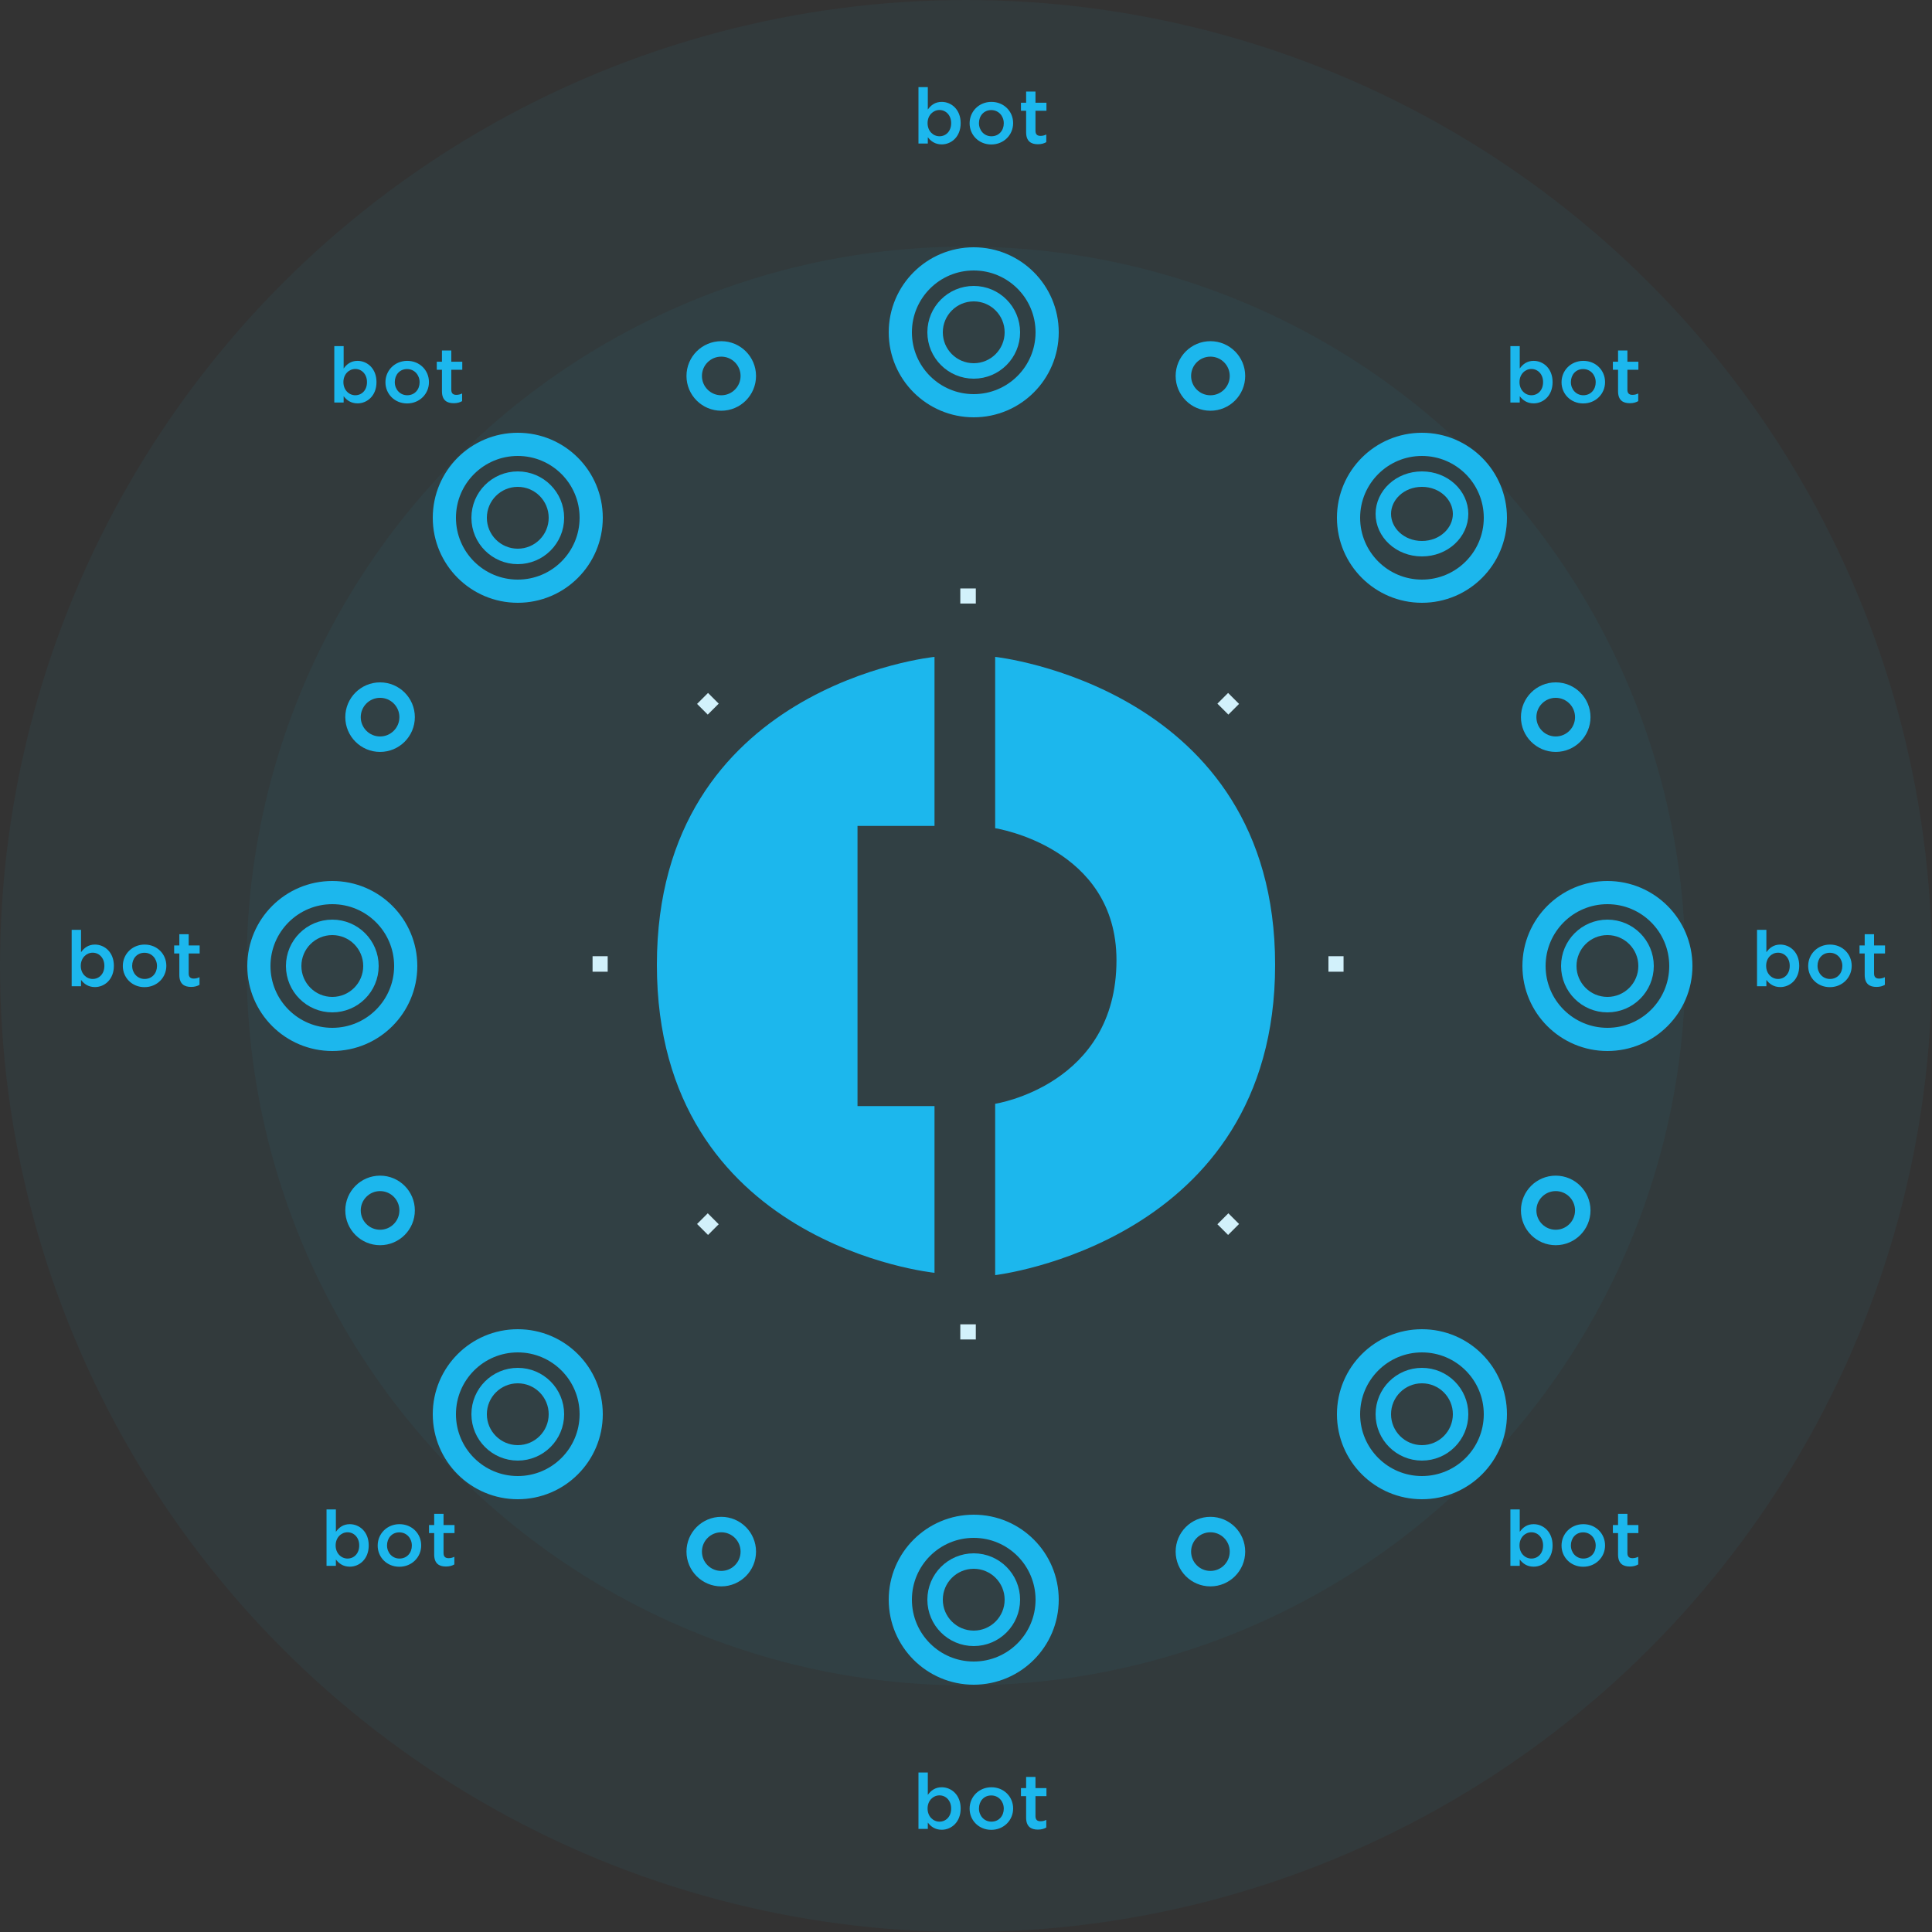 <svg width="250" height="250" viewBox="0 0 250 250" fill="none" xmlns="http://www.w3.org/2000/svg">
<rect x="0" y="0" width="250" height="250" fill="#333333" stroke="none"/>
<circle cx="125" cy="125" r="125" fill="#1CB7ED" fill-opacity="0.05"/>
<circle cx="125" cy="125" r="93.085" fill="#1CB7ED" fill-opacity="0.05"/>
<path fill-rule="evenodd" clip-rule="evenodd" d="M120.925 106.873V85C120.925 85 85 88.596 85 124.85C85 161.105 120.925 164.7 120.925 164.7V143.127H110.962V106.873H120.925ZM128.774 107.172V85C128.774 85 165 88.895 165 124.85C165 160.805 128.774 165 128.774 165V142.828C128.774 142.828 144.472 140.433 144.472 124.251C144.472 109.569 128.774 107.172 128.774 107.172Z" fill="#1CB7ED"/>
<path fill-rule="evenodd" clip-rule="evenodd" d="M60.866 58.044C60.089 58.795 59.324 59.559 58.573 60.337C58.892 59.903 59.246 59.49 59.635 59.102C60.021 58.715 60.433 58.362 60.866 58.044ZM126.27 78.101H124.263V76.145H126.27V78.101ZM91.619 89.667L90.2 91.086L91.583 92.469L93.002 91.051L91.619 89.667ZM158.915 89.667L157.531 91.051L158.95 92.469L160.334 91.086L158.915 89.667ZM78.634 125.738H76.678V123.731H78.634V125.738ZM173.856 125.738H171.899V123.731H173.856V125.738ZM158.95 157L157.532 158.418L158.915 159.801L160.334 158.382L158.95 157ZM91.583 157L90.2 158.382L91.619 159.801L93.002 158.418L91.583 157ZM126.27 173.324H124.263V171.367H126.27V173.324Z" fill="#D2F1FB"/>
<circle cx="126" cy="43" r="9.5" stroke="#1CB7ED" stroke-width="3"/>
<circle cx="126" cy="43" r="5" stroke="#1CB7ED" stroke-width="2"/>
<circle cx="156.628" cy="48.649" r="3.5" stroke="#1CB7ED" stroke-width="2"/>
<circle cx="201.309" cy="92.798" r="3.5" stroke="#1CB7ED" stroke-width="2"/>
<circle cx="201.309" cy="156.628" r="3.5" stroke="#1CB7ED" stroke-width="2"/>
<circle cx="49.181" cy="92.798" r="3.5" stroke="#1CB7ED" stroke-width="2"/>
<circle cx="49.181" cy="156.628" r="3.5" stroke="#1CB7ED" stroke-width="2"/>
<circle cx="93.33" cy="48.649" r="3.5" stroke="#1CB7ED" stroke-width="2"/>
<circle cx="156.628" cy="200.777" r="3.5" stroke="#1CB7ED" stroke-width="2"/>
<circle cx="93.33" cy="200.777" r="3.5" stroke="#1CB7ED" stroke-width="2"/>
<circle cx="184" cy="67" r="9.5" stroke="#1CB7ED" stroke-width="3"/>
<path d="M189 66.5C189 68.905 186.845 71 184 71C181.155 71 179 68.905 179 66.5C179 64.095 181.155 62 184 62C186.845 62 189 64.095 189 66.5Z" stroke="#1CB7ED" stroke-width="2"/>
<circle cx="208" cy="125" r="9.5" stroke="#1CB7ED" stroke-width="3"/>
<circle cx="208" cy="125" r="5" stroke="#1CB7ED" stroke-width="2"/>
<circle cx="184" cy="183" r="9.5" stroke="#1CB7ED" stroke-width="3"/>
<circle cx="184" cy="183" r="5" stroke="#1CB7ED" stroke-width="2"/>
<circle cx="126" cy="207" r="9.5" stroke="#1CB7ED" stroke-width="3"/>
<circle cx="126" cy="207" r="5" stroke="#1CB7ED" stroke-width="2"/>
<circle cx="67" cy="183" r="9.5" stroke="#1CB7ED" stroke-width="3"/>
<circle cx="67" cy="183" r="5" stroke="#1CB7ED" stroke-width="2"/>
<circle cx="43" cy="125" r="9.5" stroke="#1CB7ED" stroke-width="3"/>
<circle cx="43" cy="125" r="5" stroke="#1CB7ED" stroke-width="2"/>
<circle cx="67" cy="67" r="9.5" stroke="#1CB7ED" stroke-width="3"/>
<circle cx="67" cy="67" r="5" stroke="#1CB7ED" stroke-width="2"/>
<path d="M121.859 236.77C123.109 236.77 124.309 235.78 124.309 234.03V234.01C124.309 232.25 123.099 231.27 121.859 231.27C120.999 231.27 120.449 231.71 120.059 232.26V229.36H118.849V236.66H120.059V235.84C120.429 236.33 120.979 236.77 121.859 236.77ZM121.569 235.72C120.749 235.72 120.029 235.04 120.029 234.03V234.01C120.029 233 120.749 232.32 121.569 232.32C122.389 232.32 123.079 232.99 123.079 234.01V234.03C123.079 235.07 122.399 235.72 121.569 235.72ZM128.268 236.78C129.898 236.78 131.098 235.53 131.098 234.03V234.01C131.098 232.5 129.908 231.27 128.288 231.27C126.668 231.27 125.468 232.52 125.468 234.03V234.05C125.468 235.55 126.658 236.78 128.268 236.78ZM128.288 235.72C127.348 235.72 126.678 234.95 126.678 234.03V234.01C126.678 233.09 127.298 232.33 128.268 232.33C129.218 232.33 129.888 233.1 129.888 234.03V234.05C129.888 234.96 129.268 235.72 128.288 235.72ZM134.3 236.75C134.76 236.75 135.09 236.65 135.39 236.48V235.49C135.15 235.61 134.91 235.67 134.64 235.67C134.23 235.67 133.99 235.48 133.99 235.01V232.42H135.41V231.38H133.99V229.93H132.78V231.38H132.11V232.42H132.78V235.2C132.78 236.36 133.41 236.75 134.3 236.75Z" fill="#1CB7ED"/>
<path d="M121.859 18.684C123.109 18.684 124.309 17.695 124.309 15.944V15.925C124.309 14.165 123.099 13.184 121.859 13.184C120.999 13.184 120.449 13.624 120.059 14.175V11.274H118.849V18.575H120.059V17.755C120.429 18.244 120.979 18.684 121.859 18.684ZM121.569 17.634C120.749 17.634 120.029 16.954 120.029 15.944V15.925C120.029 14.915 120.749 14.235 121.569 14.235C122.389 14.235 123.079 14.905 123.079 15.925V15.944C123.079 16.985 122.399 17.634 121.569 17.634ZM128.268 18.695C129.898 18.695 131.098 17.445 131.098 15.944V15.925C131.098 14.415 129.908 13.184 128.288 13.184C126.668 13.184 125.468 14.434 125.468 15.944V15.964C125.468 17.465 126.658 18.695 128.268 18.695ZM128.288 17.634C127.348 17.634 126.678 16.864 126.678 15.944V15.925C126.678 15.005 127.298 14.245 128.268 14.245C129.218 14.245 129.888 15.014 129.888 15.944V15.964C129.888 16.875 129.268 17.634 128.288 17.634ZM134.3 18.665C134.76 18.665 135.09 18.564 135.39 18.395V17.404C135.15 17.524 134.91 17.584 134.64 17.584C134.23 17.584 133.99 17.395 133.99 16.924V14.335H135.41V13.294H133.99V11.845H132.78V13.294H132.11V14.335H132.78V17.114C132.78 18.274 133.41 18.665 134.3 18.665Z" fill="#1CB7ED"/>
<path d="M198.454 202.727C199.704 202.727 200.904 201.737 200.904 199.987V199.967C200.904 198.207 199.694 197.227 198.454 197.227C197.594 197.227 197.044 197.667 196.654 198.217V195.317H195.444V202.617H196.654V201.797C197.024 202.287 197.574 202.727 198.454 202.727ZM198.164 201.677C197.344 201.677 196.624 200.997 196.624 199.987V199.967C196.624 198.957 197.344 198.277 198.164 198.277C198.984 198.277 199.674 198.947 199.674 199.967V199.987C199.674 201.027 198.994 201.677 198.164 201.677ZM204.863 202.737C206.493 202.737 207.693 201.487 207.693 199.987V199.967C207.693 198.457 206.503 197.227 204.883 197.227C203.263 197.227 202.063 198.477 202.063 199.987V200.007C202.063 201.507 203.253 202.737 204.863 202.737ZM204.883 201.677C203.943 201.677 203.273 200.907 203.273 199.987V199.967C203.273 199.047 203.893 198.287 204.863 198.287C205.813 198.287 206.483 199.057 206.483 199.987V200.007C206.483 200.917 205.863 201.677 204.883 201.677ZM210.896 202.707C211.356 202.707 211.686 202.607 211.986 202.437V201.447C211.746 201.567 211.506 201.627 211.236 201.627C210.826 201.627 210.586 201.437 210.586 200.967V198.377H212.006V197.337H210.586V195.887H209.376V197.337H208.706V198.377H209.376V201.157C209.376 202.317 210.006 202.707 210.896 202.707Z" fill="#1CB7ED"/>
<path d="M45.263 202.727C46.513 202.727 47.713 201.737 47.713 199.987V199.967C47.713 198.207 46.503 197.227 45.263 197.227C44.403 197.227 43.853 197.667 43.463 198.217V195.317H42.253V202.617H43.463V201.797C43.833 202.287 44.383 202.727 45.263 202.727ZM44.973 201.677C44.153 201.677 43.433 200.997 43.433 199.987V199.967C43.433 198.957 44.153 198.277 44.973 198.277C45.793 198.277 46.483 198.947 46.483 199.967V199.987C46.483 201.027 45.803 201.677 44.973 201.677ZM51.672 202.737C53.302 202.737 54.502 201.487 54.502 199.987V199.967C54.502 198.457 53.312 197.227 51.692 197.227C50.072 197.227 48.872 198.477 48.872 199.987V200.007C48.872 201.507 50.062 202.737 51.672 202.737ZM51.692 201.677C50.752 201.677 50.082 200.907 50.082 199.987V199.967C50.082 199.047 50.702 198.287 51.672 198.287C52.622 198.287 53.292 199.057 53.292 199.987V200.007C53.292 200.917 52.672 201.677 51.692 201.677ZM57.704 202.707C58.164 202.707 58.494 202.607 58.794 202.437V201.447C58.554 201.567 58.314 201.627 58.044 201.627C57.634 201.627 57.394 201.437 57.394 200.967V198.377H58.814V197.337H57.394V195.887H56.184V197.337H55.514V198.377H56.184V201.157C56.184 202.317 56.814 202.707 57.704 202.707Z" fill="#1CB7ED"/>
<path d="M198.454 52.195C199.704 52.195 200.904 51.205 200.904 49.455V49.435C200.904 47.675 199.694 46.695 198.454 46.695C197.594 46.695 197.044 47.135 196.654 47.685V44.785H195.444V52.085H196.654V51.265C197.024 51.755 197.574 52.195 198.454 52.195ZM198.164 51.145C197.344 51.145 196.624 50.465 196.624 49.455V49.435C196.624 48.425 197.344 47.745 198.164 47.745C198.984 47.745 199.674 48.415 199.674 49.435V49.455C199.674 50.495 198.994 51.145 198.164 51.145ZM204.863 52.205C206.493 52.205 207.693 50.955 207.693 49.455V49.435C207.693 47.925 206.503 46.695 204.883 46.695C203.263 46.695 202.063 47.945 202.063 49.455V49.475C202.063 50.975 203.253 52.205 204.863 52.205ZM204.883 51.145C203.943 51.145 203.273 50.375 203.273 49.455V49.435C203.273 48.515 203.893 47.755 204.863 47.755C205.813 47.755 206.483 48.525 206.483 49.455V49.475C206.483 50.385 205.863 51.145 204.883 51.145ZM210.896 52.175C211.356 52.175 211.686 52.075 211.986 51.905V50.915C211.746 51.035 211.506 51.095 211.236 51.095C210.826 51.095 210.586 50.905 210.586 50.435V47.845H212.006V46.805H210.586V45.355H209.376V46.805H208.706V47.845H209.376V50.625C209.376 51.785 210.006 52.175 210.896 52.175Z" fill="#1CB7ED"/>
<path d="M46.267 52.195C47.517 52.195 48.717 51.205 48.717 49.455V49.435C48.717 47.675 47.507 46.695 46.267 46.695C45.407 46.695 44.857 47.135 44.467 47.685V44.785H43.257V52.085H44.467V51.265C44.837 51.755 45.387 52.195 46.267 52.195ZM45.977 51.145C45.157 51.145 44.437 50.465 44.437 49.455V49.435C44.437 48.425 45.157 47.745 45.977 47.745C46.797 47.745 47.487 48.415 47.487 49.435V49.455C47.487 50.495 46.807 51.145 45.977 51.145ZM52.676 52.205C54.306 52.205 55.506 50.955 55.506 49.455V49.435C55.506 47.925 54.316 46.695 52.696 46.695C51.076 46.695 49.876 47.945 49.876 49.455V49.475C49.876 50.975 51.066 52.205 52.676 52.205ZM52.696 51.145C51.756 51.145 51.086 50.375 51.086 49.455V49.435C51.086 48.515 51.706 47.755 52.676 47.755C53.626 47.755 54.296 48.525 54.296 49.455V49.475C54.296 50.385 53.676 51.145 52.696 51.145ZM58.708 52.175C59.168 52.175 59.498 52.075 59.798 51.905V50.915C59.558 51.035 59.318 51.095 59.048 51.095C58.638 51.095 58.398 50.905 58.398 50.435V47.845H59.818V46.805H58.398V45.355H57.188V46.805H56.518V47.845H57.188V50.625C57.188 51.785 57.818 52.175 58.708 52.175Z" fill="#1CB7ED"/>
<path d="M230.369 127.727C231.619 127.727 232.819 126.737 232.819 124.987V124.967C232.819 123.207 231.609 122.227 230.369 122.227C229.509 122.227 228.959 122.667 228.569 123.217V120.317H227.359V127.617H228.569V126.797C228.939 127.287 229.489 127.727 230.369 127.727ZM230.079 126.677C229.259 126.677 228.539 125.997 228.539 124.987V124.967C228.539 123.957 229.259 123.277 230.079 123.277C230.899 123.277 231.589 123.947 231.589 124.967V124.987C231.589 126.027 230.909 126.677 230.079 126.677ZM236.778 127.737C238.408 127.737 239.608 126.487 239.608 124.987V124.967C239.608 123.457 238.418 122.227 236.798 122.227C235.178 122.227 233.978 123.477 233.978 124.987V125.007C233.978 126.507 235.168 127.737 236.778 127.737ZM236.798 126.677C235.858 126.677 235.188 125.907 235.188 124.987V124.967C235.188 124.047 235.808 123.287 236.778 123.287C237.728 123.287 238.398 124.057 238.398 124.987V125.007C238.398 125.917 237.778 126.677 236.798 126.677ZM242.811 127.707C243.271 127.707 243.601 127.607 243.901 127.437V126.447C243.661 126.567 243.421 126.627 243.151 126.627C242.741 126.627 242.501 126.437 242.501 125.967V123.377H243.921V122.337H242.501V120.887H241.291V122.337H240.621V123.377H241.291V126.157C241.291 127.317 241.921 127.707 242.811 127.707Z" fill="#1CB7ED"/>
<path d="M12.284 127.727C13.534 127.727 14.735 126.737 14.735 124.987V124.967C14.735 123.207 13.524 122.227 12.284 122.227C11.425 122.227 10.874 122.667 10.485 123.217V120.317H9.274V127.617H10.485V126.797C10.854 127.287 11.405 127.727 12.284 127.727ZM11.995 126.677C11.175 126.677 10.454 125.997 10.454 124.987V124.967C10.454 123.957 11.175 123.277 11.995 123.277C12.815 123.277 13.505 123.947 13.505 124.967V124.987C13.505 126.027 12.825 126.677 11.995 126.677ZM18.693 127.737C20.323 127.737 21.523 126.487 21.523 124.987V124.967C21.523 123.457 20.333 122.227 18.713 122.227C17.093 122.227 15.893 123.477 15.893 124.987V125.007C15.893 126.507 17.083 127.737 18.693 127.737ZM18.713 126.677C17.773 126.677 17.103 125.907 17.103 124.987V124.967C17.103 124.047 17.723 123.287 18.693 123.287C19.643 123.287 20.313 124.057 20.313 124.987V125.007C20.313 125.917 19.693 126.677 18.713 126.677ZM24.726 127.707C25.186 127.707 25.516 127.607 25.816 127.437V126.447C25.576 126.567 25.336 126.627 25.066 126.627C24.656 126.627 24.416 126.437 24.416 125.967V123.377H25.836V122.337H24.416V120.887H23.206V122.337H22.536V123.377H23.206V126.157C23.206 127.317 23.836 127.707 24.726 127.707Z" fill="#1CB7ED"/>
</svg>
